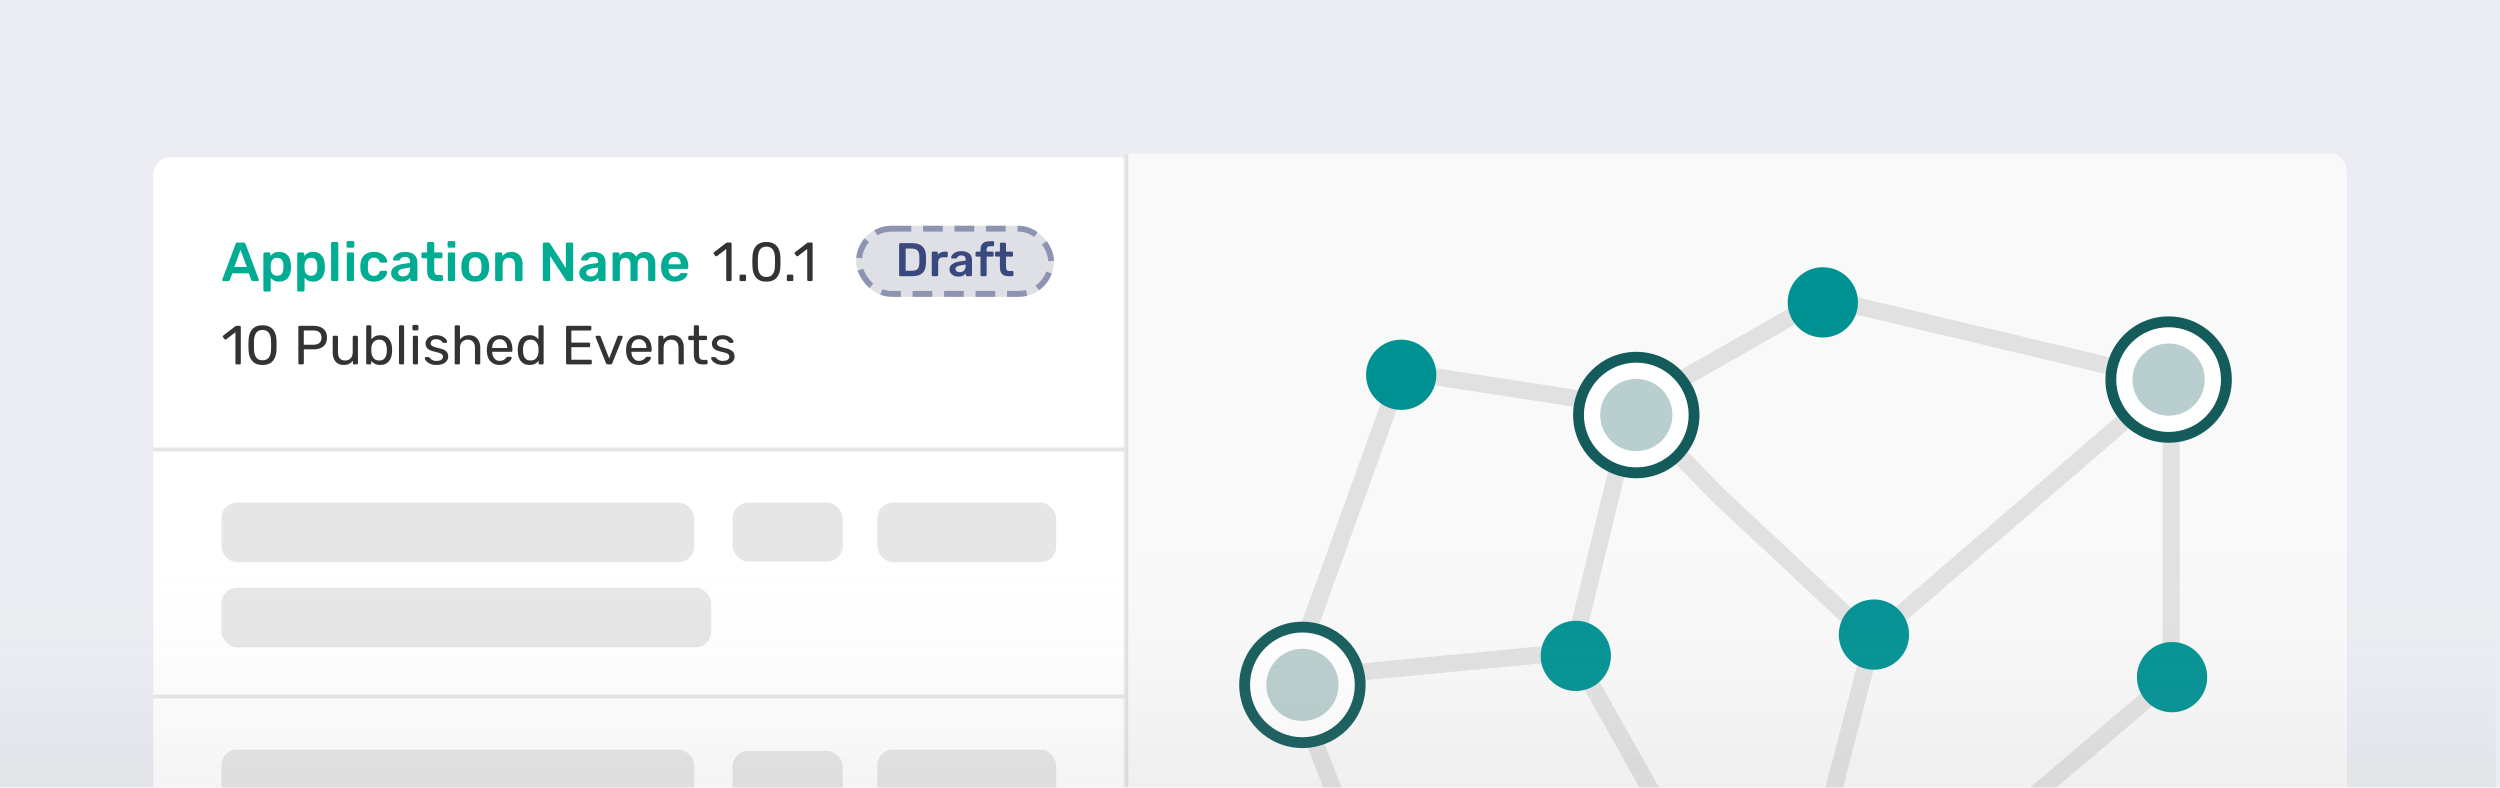 <?xml version="1.0" encoding="utf-8"?>
<!--
  Copyright 2023-2025 Solace Systems. All rights reserved.

  Licensed under the Apache License, Version 2.0 (the "License");
  you may not use this file except in compliance with the License.
  You may obtain a copy of the License at

      http://www.apache.org/licenses/LICENSE-2.0

  Unless required by applicable law or agreed to in writing, software
  distributed under the License is distributed on an "AS IS" BASIS,
  WITHOUT WARRANTIES OR CONDITIONS OF ANY KIND, either express or implied.
  See the License for the specific language governing permissions and
  limitations under the License.
-->
<svg width="587" height="185" viewBox="0 0 587 185" fill="none" xmlns="http://www.w3.org/2000/svg">
<g clip-path="url(#clip0_1959_154724)">
<rect width="587" height="184.882" fill="#EBEDF2"/>
<g filter="url(#filter0_d_1959_154724)">
<rect x="36" y="36" width="515" height="170" rx="4" fill="white"/>
</g>
<mask id="path-2-inside-1_1959_154724" fill="white">
<path d="M264 36H547C549.209 36 551 37.791 551 40V190H264V36Z"/>
</mask>
<path d="M264 36H547C549.209 36 551 37.791 551 40V190H264V36Z" fill="#F9F9F9"/>
<path d="M264 36H551H264ZM551 190H264H551ZM263.076 190V36H264.924V190H263.076ZM551 36V190V36Z" fill="black" fill-opacity="0.1" mask="url(#path-2-inside-1_1959_154724)"/>
<path d="M440 149L420 226" stroke="black" stroke-opacity="0.1" stroke-width="4"/>
<path d="M303 159.367L369.326 153.039M303 159.367L329.046 87.235L383.296 95.61M303 159.367L313.943 187.783L324.885 216.199L417 237.867M369.326 153.039L383.296 95.61M369.326 153.039L417 237.867M383.296 95.61L403.5 116.367L439.5 150L509.795 89.402M383.296 95.61L428.308 70L509.795 89.402M509.795 89.402V159.367L472 191.5L417 237.867" stroke="black" stroke-opacity="0.1" stroke-width="4"/>
<path d="M320.648 160.808C320.648 169.004 314.004 175.648 305.808 175.648C297.612 175.648 290.968 169.004 290.968 160.808C290.968 152.612 297.612 145.968 305.808 145.968C314.004 145.968 320.648 152.612 320.648 160.808Z" fill="white"/>
<path fill-rule="evenodd" clip-rule="evenodd" d="M305.808 173.105C312.599 173.105 318.105 167.599 318.105 160.808C318.105 154.017 312.599 148.511 305.808 148.511C299.017 148.511 293.511 154.017 293.511 160.808C293.511 167.599 299.017 173.105 305.808 173.105ZM305.808 175.648C314.004 175.648 320.648 169.004 320.648 160.808C320.648 152.612 314.004 145.968 305.808 145.968C297.612 145.968 290.968 152.612 290.968 160.808C290.968 169.004 297.612 175.648 305.808 175.648Z" fill="#145B5B"/>
<path d="M314.289 160.808C314.289 165.491 310.492 169.288 305.809 169.288C301.125 169.288 297.329 165.491 297.329 160.808C297.329 156.125 301.125 152.328 305.809 152.328C310.492 152.328 314.289 156.125 314.289 160.808Z" fill="#145B5B" fill-opacity="0.3"/>
<path d="M524.031 89.128C524.031 97.324 517.387 103.968 509.191 103.968C500.995 103.968 494.351 97.324 494.351 89.128C494.351 80.933 500.995 74.288 509.191 74.288C517.387 74.288 524.031 80.933 524.031 89.128Z" fill="white"/>
<path fill-rule="evenodd" clip-rule="evenodd" d="M509.191 101.425C515.982 101.425 521.488 95.92 521.488 89.128C521.488 82.337 515.982 76.832 509.191 76.832C502.4 76.832 496.894 82.337 496.894 89.128C496.894 95.92 502.4 101.425 509.191 101.425ZM509.191 103.968C517.387 103.968 524.031 97.324 524.031 89.128C524.031 80.933 517.387 74.288 509.191 74.288C500.995 74.288 494.351 80.933 494.351 89.128C494.351 97.324 500.995 103.968 509.191 103.968Z" fill="#145B5B"/>
<path d="M517.672 89.128C517.672 93.812 513.875 97.608 509.191 97.608C504.508 97.608 500.711 93.812 500.711 89.128C500.711 84.445 504.508 80.648 509.191 80.648C513.875 80.648 517.672 84.445 517.672 89.128Z" fill="#145B5B" fill-opacity="0.3"/>
<path d="M399.039 97.449C399.039 105.645 392.395 112.289 384.199 112.289C376.003 112.289 369.359 105.645 369.359 97.449C369.359 89.253 376.003 82.609 384.199 82.609C392.395 82.609 399.039 89.253 399.039 97.449Z" fill="white"/>
<path fill-rule="evenodd" clip-rule="evenodd" d="M384.199 109.745C390.99 109.745 396.495 104.24 396.495 97.449C396.495 90.657 390.99 85.152 384.199 85.152C377.407 85.152 371.902 90.657 371.902 97.449C371.902 104.24 377.407 109.745 384.199 109.745ZM384.199 112.289C392.395 112.289 399.039 105.645 399.039 97.449C399.039 89.253 392.395 82.609 384.199 82.609C376.003 82.609 369.359 89.253 369.359 97.449C369.359 105.645 376.003 112.289 384.199 112.289Z" fill="#145B5B"/>
<path d="M392.679 97.449C392.679 102.132 388.883 105.929 384.199 105.929C379.516 105.929 375.719 102.132 375.719 97.449C375.719 92.765 379.516 88.969 384.199 88.969C388.883 88.969 392.679 92.765 392.679 97.449Z" fill="#145B5B" fill-opacity="0.3"/>
<circle cx="428" cy="71" r="8.25" fill="#009193"/>
<circle cx="329" cy="88" r="8.25" fill="#009193"/>
<circle cx="370" cy="154" r="8.25" fill="#009193"/>
<circle cx="440" cy="149" r="8.25" fill="#009193"/>
<circle cx="510" cy="159" r="8.25" fill="#009193"/>
<path d="M52.453 66C52.384 66 52.319 65.974 52.259 65.922C52.207 65.871 52.181 65.806 52.181 65.728C52.181 65.694 52.19 65.655 52.207 65.612L55.326 57.264C55.352 57.178 55.399 57.105 55.468 57.044C55.546 56.975 55.65 56.941 55.779 56.941H57.19C57.319 56.941 57.418 56.975 57.487 57.044C57.556 57.105 57.608 57.178 57.643 57.264L60.762 65.612C60.77 65.655 60.775 65.694 60.775 65.728C60.775 65.806 60.749 65.871 60.697 65.922C60.645 65.974 60.585 66 60.516 66H59.39C59.269 66 59.178 65.974 59.118 65.922C59.066 65.862 59.032 65.806 59.014 65.754L58.406 64.175H54.562L53.954 65.754C53.937 65.806 53.898 65.862 53.838 65.922C53.786 65.974 53.7 66 53.579 66H52.453ZM55.015 62.687H57.953L56.478 58.688L55.015 62.687ZM62.151 68.459C62.065 68.459 61.991 68.429 61.931 68.368C61.871 68.308 61.84 68.235 61.84 68.148V59.581C61.84 59.495 61.871 59.421 61.931 59.361C61.991 59.3 62.065 59.27 62.151 59.27H63.173C63.268 59.27 63.342 59.3 63.393 59.361C63.454 59.421 63.484 59.495 63.484 59.581V60.099C63.691 59.822 63.963 59.594 64.299 59.413C64.636 59.231 65.054 59.141 65.555 59.141C66.012 59.141 66.409 59.214 66.745 59.361C67.082 59.508 67.362 59.719 67.587 59.995C67.811 60.263 67.983 60.582 68.104 60.953C68.225 61.324 68.294 61.733 68.311 62.182C68.32 62.329 68.324 62.48 68.324 62.635C68.324 62.791 68.32 62.946 68.311 63.101C68.303 63.532 68.238 63.934 68.117 64.305C67.996 64.667 67.819 64.986 67.587 65.262C67.362 65.53 67.082 65.741 66.745 65.897C66.409 66.052 66.012 66.129 65.555 66.129C65.089 66.129 64.692 66.047 64.364 65.883C64.036 65.711 63.769 65.487 63.562 65.211V68.148C63.562 68.235 63.531 68.308 63.471 68.368C63.419 68.429 63.346 68.459 63.251 68.459H62.151ZM65.076 64.745C65.447 64.745 65.736 64.667 65.943 64.512C66.15 64.348 66.297 64.136 66.383 63.878C66.478 63.619 66.534 63.334 66.551 63.023C66.568 62.765 66.568 62.506 66.551 62.247C66.534 61.936 66.478 61.652 66.383 61.393C66.297 61.134 66.15 60.927 65.943 60.772C65.736 60.608 65.447 60.526 65.076 60.526C64.722 60.526 64.433 60.608 64.209 60.772C63.993 60.935 63.833 61.147 63.73 61.406C63.635 61.656 63.579 61.915 63.562 62.182C63.553 62.337 63.549 62.501 63.549 62.674C63.549 62.846 63.553 63.015 63.562 63.179C63.57 63.438 63.631 63.688 63.743 63.929C63.855 64.162 64.019 64.356 64.235 64.512C64.45 64.667 64.731 64.745 65.076 64.745ZM70.1 68.459C70.014 68.459 69.941 68.429 69.88 68.368C69.82 68.308 69.79 68.235 69.79 68.148V59.581C69.79 59.495 69.82 59.421 69.88 59.361C69.941 59.3 70.014 59.27 70.1 59.27H71.123C71.218 59.27 71.291 59.3 71.343 59.361C71.403 59.421 71.433 59.495 71.433 59.581V60.099C71.641 59.822 71.912 59.594 72.249 59.413C72.585 59.231 73.004 59.141 73.504 59.141C73.962 59.141 74.358 59.214 74.695 59.361C75.031 59.508 75.312 59.719 75.536 59.995C75.76 60.263 75.933 60.582 76.054 60.953C76.174 61.324 76.243 61.733 76.261 62.182C76.269 62.329 76.274 62.48 76.274 62.635C76.274 62.791 76.269 62.946 76.261 63.101C76.252 63.532 76.188 63.934 76.067 64.305C75.946 64.667 75.769 64.986 75.536 65.262C75.312 65.53 75.031 65.741 74.695 65.897C74.358 66.052 73.962 66.129 73.504 66.129C73.038 66.129 72.641 66.047 72.314 65.883C71.986 65.711 71.718 65.487 71.511 65.211V68.148C71.511 68.235 71.481 68.308 71.421 68.368C71.369 68.429 71.296 68.459 71.201 68.459H70.1ZM73.025 64.745C73.396 64.745 73.685 64.667 73.892 64.512C74.1 64.348 74.246 64.136 74.332 63.878C74.427 63.619 74.484 63.334 74.501 63.023C74.518 62.765 74.518 62.506 74.501 62.247C74.484 61.936 74.427 61.652 74.332 61.393C74.246 61.134 74.1 60.927 73.892 60.772C73.685 60.608 73.396 60.526 73.025 60.526C72.672 60.526 72.383 60.608 72.158 60.772C71.943 60.935 71.783 61.147 71.679 61.406C71.585 61.656 71.528 61.915 71.511 62.182C71.502 62.337 71.498 62.501 71.498 62.674C71.498 62.846 71.502 63.015 71.511 63.179C71.52 63.438 71.58 63.688 71.692 63.929C71.805 64.162 71.969 64.356 72.184 64.512C72.4 64.667 72.68 64.745 73.025 64.745ZM78.05 66C77.964 66 77.891 65.97 77.83 65.909C77.77 65.849 77.74 65.776 77.74 65.689V57.122C77.74 57.036 77.77 56.962 77.83 56.902C77.891 56.842 77.964 56.811 78.05 56.811H79.124C79.21 56.811 79.284 56.842 79.344 56.902C79.405 56.962 79.435 57.036 79.435 57.122V65.689C79.435 65.776 79.405 65.849 79.344 65.909C79.284 65.97 79.21 66 79.124 66H78.05ZM81.74 66C81.654 66 81.581 65.97 81.52 65.909C81.46 65.849 81.43 65.776 81.43 65.689V59.581C81.43 59.495 81.46 59.421 81.52 59.361C81.581 59.3 81.654 59.27 81.74 59.27H82.814C82.909 59.27 82.983 59.3 83.034 59.361C83.095 59.421 83.125 59.495 83.125 59.581V65.689C83.125 65.776 83.095 65.849 83.034 65.909C82.983 65.97 82.909 66 82.814 66H81.74ZM81.688 58.157C81.594 58.157 81.516 58.131 81.456 58.08C81.404 58.019 81.378 57.942 81.378 57.847V56.915C81.378 56.829 81.404 56.755 81.456 56.695C81.516 56.635 81.594 56.604 81.688 56.604H82.866C82.961 56.604 83.039 56.635 83.099 56.695C83.159 56.755 83.19 56.829 83.19 56.915V57.847C83.19 57.942 83.159 58.019 83.099 58.08C83.039 58.131 82.961 58.157 82.866 58.157H81.688ZM87.792 66.129C87.171 66.129 86.623 66.013 86.148 65.78C85.682 65.547 85.316 65.211 85.048 64.77C84.789 64.322 84.647 63.783 84.621 63.153C84.612 63.023 84.608 62.855 84.608 62.648C84.608 62.432 84.612 62.255 84.621 62.117C84.647 61.488 84.789 60.953 85.048 60.513C85.316 60.064 85.682 59.723 86.148 59.49C86.623 59.257 87.171 59.141 87.792 59.141C88.344 59.141 88.814 59.218 89.202 59.374C89.591 59.529 89.91 59.723 90.16 59.956C90.41 60.189 90.596 60.435 90.717 60.694C90.846 60.944 90.915 61.173 90.924 61.38C90.932 61.475 90.902 61.552 90.833 61.613C90.773 61.664 90.699 61.69 90.613 61.69H89.474C89.388 61.69 89.319 61.669 89.267 61.626C89.224 61.583 89.181 61.518 89.138 61.432C89.008 61.087 88.836 60.845 88.62 60.707C88.413 60.56 88.145 60.487 87.818 60.487C87.386 60.487 87.041 60.625 86.782 60.901C86.532 61.168 86.398 61.596 86.381 62.182C86.364 62.51 86.364 62.812 86.381 63.088C86.398 63.683 86.532 64.115 86.782 64.382C87.041 64.65 87.386 64.784 87.818 64.784C88.154 64.784 88.426 64.715 88.633 64.576C88.84 64.43 89.008 64.184 89.138 63.839C89.181 63.752 89.224 63.688 89.267 63.645C89.319 63.602 89.388 63.58 89.474 63.58H90.613C90.699 63.58 90.773 63.61 90.833 63.67C90.902 63.722 90.932 63.796 90.924 63.891C90.915 64.046 90.872 64.223 90.794 64.421C90.725 64.611 90.609 64.809 90.445 65.016C90.29 65.215 90.091 65.4 89.85 65.573C89.608 65.737 89.315 65.871 88.969 65.974C88.633 66.078 88.24 66.129 87.792 66.129ZM94.228 66.129C93.779 66.129 93.373 66.043 93.011 65.871C92.649 65.689 92.36 65.452 92.144 65.159C91.937 64.857 91.833 64.52 91.833 64.149C91.833 63.545 92.075 63.066 92.558 62.713C93.05 62.35 93.697 62.109 94.499 61.988L96.272 61.729V61.458C96.272 61.095 96.182 60.815 96.001 60.616C95.819 60.418 95.509 60.319 95.069 60.319C94.758 60.319 94.504 60.383 94.305 60.513C94.115 60.633 93.973 60.797 93.878 61.005C93.809 61.117 93.71 61.173 93.581 61.173H92.558C92.463 61.173 92.39 61.147 92.338 61.095C92.295 61.043 92.273 60.974 92.273 60.888C92.282 60.75 92.338 60.582 92.442 60.383C92.545 60.185 92.709 59.995 92.933 59.814C93.158 59.624 93.447 59.464 93.8 59.335C94.154 59.206 94.581 59.141 95.082 59.141C95.625 59.141 96.082 59.21 96.454 59.348C96.833 59.477 97.135 59.654 97.359 59.879C97.584 60.103 97.748 60.366 97.851 60.668C97.955 60.97 98.007 61.289 98.007 61.626V65.689C98.007 65.776 97.976 65.849 97.916 65.909C97.856 65.97 97.782 66 97.696 66H96.648C96.553 66 96.475 65.97 96.415 65.909C96.363 65.849 96.337 65.776 96.337 65.689V65.185C96.225 65.349 96.074 65.504 95.884 65.651C95.694 65.789 95.461 65.905 95.185 66C94.918 66.086 94.599 66.129 94.228 66.129ZM94.668 64.9C94.969 64.9 95.241 64.835 95.483 64.706C95.733 64.576 95.927 64.378 96.065 64.111C96.212 63.834 96.285 63.489 96.285 63.075V62.803L94.991 63.011C94.482 63.088 94.103 63.213 93.852 63.386C93.602 63.558 93.477 63.77 93.477 64.02C93.477 64.21 93.533 64.374 93.645 64.512C93.766 64.641 93.917 64.74 94.098 64.809C94.279 64.87 94.469 64.9 94.668 64.9ZM102.645 66C102.127 66 101.692 65.909 101.338 65.728C100.984 65.547 100.721 65.28 100.548 64.926C100.376 64.564 100.29 64.115 100.29 63.58V60.642H99.267C99.181 60.642 99.108 60.612 99.047 60.551C98.987 60.491 98.957 60.418 98.957 60.331V59.581C98.957 59.495 98.987 59.421 99.047 59.361C99.108 59.3 99.181 59.27 99.267 59.27H100.29V57.122C100.29 57.036 100.315 56.962 100.367 56.902C100.428 56.842 100.505 56.811 100.6 56.811H101.648C101.735 56.811 101.808 56.842 101.868 56.902C101.929 56.962 101.959 57.036 101.959 57.122V59.27H103.577C103.663 59.27 103.736 59.3 103.797 59.361C103.857 59.421 103.887 59.495 103.887 59.581V60.331C103.887 60.418 103.857 60.491 103.797 60.551C103.736 60.612 103.663 60.642 103.577 60.642H101.959V63.45C101.959 63.804 102.019 64.08 102.14 64.279C102.27 64.477 102.49 64.576 102.8 64.576H103.693C103.779 64.576 103.853 64.607 103.913 64.667C103.974 64.727 104.004 64.801 104.004 64.887V65.689C104.004 65.776 103.974 65.849 103.913 65.909C103.853 65.97 103.779 66 103.693 66H102.645ZM105.462 66C105.376 66 105.303 65.97 105.242 65.909C105.182 65.849 105.152 65.776 105.152 65.689V59.581C105.152 59.495 105.182 59.421 105.242 59.361C105.303 59.3 105.376 59.27 105.462 59.27H106.537C106.632 59.27 106.705 59.3 106.757 59.361C106.817 59.421 106.847 59.495 106.847 59.581V65.689C106.847 65.776 106.817 65.849 106.757 65.909C106.705 65.97 106.632 66 106.537 66H105.462ZM105.411 58.157C105.316 58.157 105.238 58.131 105.178 58.08C105.126 58.019 105.1 57.942 105.1 57.847V56.915C105.1 56.829 105.126 56.755 105.178 56.695C105.238 56.635 105.316 56.604 105.411 56.604H106.588C106.683 56.604 106.761 56.635 106.821 56.695C106.882 56.755 106.912 56.829 106.912 56.915V57.847C106.912 57.942 106.882 58.019 106.821 58.08C106.761 58.131 106.683 58.157 106.588 58.157H105.411ZM111.579 66.129C110.889 66.129 110.306 66.009 109.832 65.767C109.366 65.525 109.008 65.185 108.757 64.745C108.516 64.305 108.378 63.791 108.343 63.205C108.335 63.049 108.33 62.859 108.33 62.635C108.33 62.411 108.335 62.221 108.343 62.066C108.378 61.47 108.52 60.957 108.77 60.526C109.029 60.086 109.392 59.745 109.858 59.503C110.332 59.262 110.906 59.141 111.579 59.141C112.252 59.141 112.821 59.262 113.287 59.503C113.762 59.745 114.124 60.086 114.374 60.526C114.633 60.957 114.78 61.47 114.814 62.066C114.823 62.221 114.827 62.411 114.827 62.635C114.827 62.859 114.823 63.049 114.814 63.205C114.78 63.791 114.637 64.305 114.387 64.745C114.146 65.185 113.787 65.525 113.313 65.767C112.847 66.009 112.269 66.129 111.579 66.129ZM111.579 64.848C112.036 64.848 112.39 64.706 112.64 64.421C112.89 64.128 113.028 63.701 113.054 63.14C113.063 63.011 113.067 62.842 113.067 62.635C113.067 62.428 113.063 62.26 113.054 62.13C113.028 61.578 112.89 61.156 112.64 60.862C112.39 60.569 112.036 60.422 111.579 60.422C111.122 60.422 110.768 60.569 110.518 60.862C110.267 61.156 110.129 61.578 110.103 62.13C110.095 62.26 110.09 62.428 110.09 62.635C110.09 62.842 110.095 63.011 110.103 63.14C110.129 63.701 110.267 64.128 110.518 64.421C110.768 64.706 111.122 64.848 111.579 64.848ZM116.572 66C116.485 66 116.412 65.97 116.352 65.909C116.291 65.849 116.261 65.776 116.261 65.689V59.581C116.261 59.495 116.291 59.421 116.352 59.361C116.412 59.3 116.485 59.27 116.572 59.27H117.633C117.719 59.27 117.792 59.3 117.853 59.361C117.913 59.421 117.943 59.495 117.943 59.581V60.111C118.168 59.835 118.453 59.607 118.798 59.426C119.151 59.236 119.587 59.141 120.105 59.141C120.631 59.141 121.088 59.262 121.477 59.503C121.865 59.736 122.162 60.068 122.37 60.5C122.585 60.931 122.693 61.449 122.693 62.053V65.689C122.693 65.776 122.663 65.849 122.603 65.909C122.542 65.97 122.469 66 122.382 66H121.244C121.157 66 121.084 65.97 121.024 65.909C120.963 65.849 120.933 65.776 120.933 65.689V62.13C120.933 61.63 120.808 61.237 120.558 60.953C120.316 60.668 119.962 60.526 119.496 60.526C119.048 60.526 118.69 60.668 118.422 60.953C118.155 61.237 118.021 61.63 118.021 62.13V65.689C118.021 65.776 117.991 65.849 117.931 65.909C117.87 65.97 117.797 66 117.711 66H116.572ZM127.76 66C127.674 66 127.601 65.97 127.54 65.909C127.48 65.849 127.45 65.776 127.45 65.689V57.264C127.45 57.169 127.48 57.092 127.54 57.031C127.601 56.971 127.674 56.941 127.76 56.941H128.757C128.878 56.941 128.964 56.971 129.016 57.031C129.076 57.083 129.115 57.122 129.132 57.148L132.859 62.946V57.264C132.859 57.169 132.885 57.092 132.937 57.031C132.997 56.971 133.075 56.941 133.17 56.941H134.257C134.352 56.941 134.43 56.971 134.49 57.031C134.55 57.092 134.581 57.169 134.581 57.264V65.677C134.581 65.771 134.55 65.849 134.49 65.909C134.43 65.97 134.356 66 134.27 66H133.261C133.14 66 133.053 65.97 133.002 65.909C132.95 65.849 132.911 65.81 132.885 65.793L129.171 60.124V65.689C129.171 65.776 129.141 65.849 129.08 65.909C129.02 65.97 128.942 66 128.847 66H127.76ZM138.399 66.129C137.95 66.129 137.545 66.043 137.182 65.871C136.82 65.689 136.531 65.452 136.315 65.159C136.108 64.857 136.005 64.52 136.005 64.149C136.005 63.545 136.246 63.066 136.729 62.713C137.221 62.35 137.868 62.109 138.671 61.988L140.444 61.729V61.458C140.444 61.095 140.353 60.815 140.172 60.616C139.991 60.418 139.68 60.319 139.24 60.319C138.929 60.319 138.675 60.383 138.476 60.513C138.287 60.633 138.144 60.797 138.049 61.005C137.98 61.117 137.881 61.173 137.752 61.173H136.729C136.634 61.173 136.561 61.147 136.509 61.095C136.466 61.043 136.445 60.974 136.445 60.888C136.453 60.75 136.509 60.582 136.613 60.383C136.716 60.185 136.88 59.995 137.105 59.814C137.329 59.624 137.618 59.464 137.972 59.335C138.325 59.206 138.753 59.141 139.253 59.141C139.797 59.141 140.254 59.21 140.625 59.348C141.004 59.477 141.306 59.654 141.531 59.879C141.755 60.103 141.919 60.366 142.022 60.668C142.126 60.97 142.178 61.289 142.178 61.626V65.689C142.178 65.776 142.148 65.849 142.087 65.909C142.027 65.97 141.953 66 141.867 66H140.819C140.724 66 140.646 65.97 140.586 65.909C140.534 65.849 140.508 65.776 140.508 65.689V65.185C140.396 65.349 140.245 65.504 140.055 65.651C139.866 65.789 139.633 65.905 139.356 66C139.089 66.086 138.77 66.129 138.399 66.129ZM138.839 64.9C139.141 64.9 139.413 64.835 139.654 64.706C139.904 64.576 140.098 64.378 140.237 64.111C140.383 63.834 140.457 63.489 140.457 63.075V62.803L139.162 63.011C138.653 63.088 138.274 63.213 138.023 63.386C137.773 63.558 137.648 63.77 137.648 64.02C137.648 64.21 137.704 64.374 137.816 64.512C137.937 64.641 138.088 64.74 138.269 64.809C138.451 64.87 138.64 64.9 138.839 64.9ZM144.149 66C144.062 66 143.989 65.97 143.929 65.909C143.868 65.849 143.838 65.776 143.838 65.689V59.581C143.838 59.495 143.868 59.421 143.929 59.361C143.989 59.3 144.062 59.27 144.149 59.27H145.158C145.244 59.27 145.318 59.3 145.378 59.361C145.439 59.421 145.469 59.495 145.469 59.581V60.021C145.65 59.779 145.891 59.577 146.193 59.413C146.504 59.24 146.871 59.15 147.294 59.141C148.277 59.124 148.963 59.508 149.351 60.293C149.55 59.948 149.834 59.672 150.205 59.464C150.585 59.249 151.003 59.141 151.461 59.141C151.909 59.141 152.315 59.244 152.677 59.452C153.048 59.659 153.337 59.974 153.544 60.396C153.76 60.81 153.868 61.337 153.868 61.975V65.689C153.868 65.776 153.838 65.849 153.777 65.909C153.717 65.97 153.644 66 153.557 66H152.496C152.41 66 152.336 65.97 152.276 65.909C152.216 65.849 152.185 65.776 152.185 65.689V62.079C152.185 61.69 152.129 61.384 152.017 61.16C151.905 60.927 151.754 60.763 151.564 60.668C151.374 60.573 151.163 60.526 150.93 60.526C150.74 60.526 150.551 60.573 150.361 60.668C150.171 60.763 150.016 60.927 149.895 61.16C149.774 61.384 149.714 61.69 149.714 62.079V65.689C149.714 65.776 149.683 65.849 149.623 65.909C149.563 65.97 149.489 66 149.403 66H148.342C148.247 66 148.169 65.97 148.109 65.909C148.057 65.849 148.031 65.776 148.031 65.689V62.079C148.031 61.69 147.971 61.384 147.85 61.16C147.729 60.927 147.574 60.763 147.384 60.668C147.194 60.573 146.992 60.526 146.776 60.526C146.577 60.526 146.383 60.577 146.193 60.681C146.004 60.776 145.848 60.935 145.728 61.16C145.607 61.384 145.546 61.69 145.546 62.079V65.689C145.546 65.776 145.516 65.849 145.456 65.909C145.395 65.97 145.322 66 145.236 66H144.149ZM158.415 66.129C157.457 66.129 156.698 65.853 156.137 65.301C155.576 64.749 155.274 63.964 155.231 62.946C155.223 62.859 155.218 62.752 155.218 62.622C155.218 62.484 155.223 62.376 155.231 62.299C155.266 61.652 155.412 61.091 155.671 60.616C155.939 60.142 156.305 59.779 156.771 59.529C157.237 59.27 157.785 59.141 158.415 59.141C159.114 59.141 159.7 59.288 160.175 59.581C160.65 59.866 161.008 60.267 161.249 60.785C161.491 61.294 161.612 61.885 161.612 62.557V62.829C161.612 62.916 161.581 62.989 161.521 63.049C161.461 63.11 161.383 63.14 161.288 63.14H156.991C156.991 63.14 156.991 63.153 156.991 63.179C156.991 63.205 156.991 63.226 156.991 63.243C157 63.545 157.056 63.826 157.16 64.085C157.272 64.335 157.431 64.538 157.638 64.693C157.854 64.848 158.109 64.926 158.402 64.926C158.644 64.926 158.846 64.891 159.01 64.822C159.174 64.745 159.308 64.658 159.411 64.564C159.515 64.469 159.588 64.391 159.631 64.331C159.709 64.227 159.769 64.167 159.813 64.149C159.864 64.123 159.938 64.111 160.033 64.111H161.146C161.232 64.111 161.301 64.136 161.353 64.188C161.413 64.24 161.439 64.305 161.43 64.382C161.422 64.52 161.348 64.689 161.21 64.887C161.081 65.085 160.891 65.28 160.641 65.469C160.391 65.659 160.076 65.819 159.696 65.948C159.325 66.069 158.898 66.129 158.415 66.129ZM156.991 62.053H159.851V62.014C159.851 61.678 159.795 61.384 159.683 61.134C159.571 60.884 159.407 60.685 159.191 60.539C158.976 60.392 158.717 60.319 158.415 60.319C158.113 60.319 157.854 60.392 157.638 60.539C157.423 60.685 157.259 60.884 157.147 61.134C157.043 61.384 156.991 61.678 156.991 62.014V62.053Z" fill="#00AD93"/>
<path d="M55.572 85.562C55.486 85.562 55.412 85.537 55.352 85.485C55.3 85.424 55.274 85.351 55.274 85.265V78.017L53.126 79.674C53.057 79.726 52.984 79.747 52.906 79.739C52.828 79.73 52.764 79.691 52.712 79.622L52.375 79.195C52.324 79.118 52.302 79.04 52.311 78.962C52.328 78.885 52.371 78.82 52.44 78.768L55.261 76.594C55.322 76.551 55.378 76.525 55.43 76.516C55.481 76.508 55.537 76.503 55.598 76.503H56.258C56.344 76.503 56.413 76.534 56.465 76.594C56.517 76.646 56.542 76.715 56.542 76.801V85.265C56.542 85.351 56.517 85.424 56.465 85.485C56.413 85.537 56.344 85.562 56.258 85.562H55.572ZM61.638 85.692C61.043 85.692 60.538 85.601 60.124 85.42C59.718 85.23 59.386 84.972 59.127 84.644C58.869 84.316 58.679 83.941 58.558 83.518C58.446 83.095 58.381 82.646 58.364 82.172C58.355 81.939 58.347 81.693 58.338 81.434C58.338 81.175 58.338 80.916 58.338 80.658C58.347 80.39 58.355 80.136 58.364 79.894C58.373 79.419 58.437 78.971 58.558 78.548C58.687 78.117 58.877 77.741 59.127 77.422C59.386 77.094 59.723 76.84 60.137 76.659C60.551 76.469 61.051 76.374 61.638 76.374C62.233 76.374 62.734 76.469 63.139 76.659C63.553 76.84 63.89 77.094 64.149 77.422C64.408 77.741 64.597 78.117 64.718 78.548C64.848 78.971 64.917 79.419 64.925 79.894C64.934 80.136 64.938 80.39 64.938 80.658C64.947 80.916 64.947 81.175 64.938 81.434C64.938 81.693 64.934 81.939 64.925 82.172C64.917 82.646 64.848 83.095 64.718 83.518C64.597 83.941 64.408 84.316 64.149 84.644C63.899 84.972 63.566 85.23 63.152 85.42C62.747 85.601 62.242 85.692 61.638 85.692ZM61.638 84.592C62.311 84.592 62.807 84.372 63.127 83.932C63.454 83.483 63.623 82.875 63.631 82.107C63.648 81.857 63.657 81.615 63.657 81.382C63.657 81.141 63.657 80.903 63.657 80.671C63.657 80.429 63.648 80.192 63.631 79.959C63.623 79.208 63.454 78.609 63.127 78.16C62.807 77.703 62.311 77.474 61.638 77.474C60.974 77.474 60.478 77.703 60.15 78.16C59.831 78.609 59.662 79.208 59.645 79.959C59.645 80.192 59.641 80.429 59.632 80.671C59.632 80.903 59.632 81.141 59.632 81.382C59.641 81.615 59.645 81.857 59.645 82.107C59.662 82.875 59.835 83.483 60.163 83.932C60.491 84.372 60.982 84.592 61.638 84.592ZM70.346 85.562C70.251 85.562 70.178 85.537 70.126 85.485C70.075 85.424 70.049 85.351 70.049 85.265V76.814C70.049 76.719 70.075 76.646 70.126 76.594C70.178 76.534 70.251 76.503 70.346 76.503H73.634C74.272 76.503 74.824 76.607 75.29 76.814C75.765 77.021 76.131 77.332 76.39 77.746C76.649 78.151 76.778 78.66 76.778 79.273C76.778 79.885 76.649 80.394 76.39 80.8C76.131 81.206 75.765 81.512 75.29 81.719C74.824 81.926 74.272 82.029 73.634 82.029H71.343V85.265C71.343 85.351 71.313 85.424 71.252 85.485C71.201 85.537 71.127 85.562 71.032 85.562H70.346ZM71.33 80.942H73.569C74.207 80.942 74.686 80.8 75.005 80.515C75.325 80.231 75.484 79.816 75.484 79.273C75.484 78.738 75.329 78.324 75.018 78.03C74.708 77.737 74.225 77.59 73.569 77.59H71.33V80.942ZM80.695 85.692C80.142 85.692 79.672 85.571 79.284 85.329C78.904 85.079 78.615 84.734 78.417 84.294C78.219 83.854 78.119 83.35 78.119 82.78V79.13C78.119 79.044 78.145 78.975 78.197 78.923C78.257 78.863 78.331 78.833 78.417 78.833H79.064C79.15 78.833 79.219 78.863 79.271 78.923C79.332 78.975 79.362 79.044 79.362 79.13V82.715C79.362 84.001 79.922 84.644 81.044 84.644C81.579 84.644 82.006 84.475 82.325 84.139C82.653 83.794 82.817 83.319 82.817 82.715V79.13C82.817 79.044 82.843 78.975 82.895 78.923C82.955 78.863 83.028 78.833 83.115 78.833H83.749C83.844 78.833 83.917 78.863 83.969 78.923C84.021 78.975 84.047 79.044 84.047 79.13V85.265C84.047 85.351 84.021 85.424 83.969 85.485C83.917 85.537 83.844 85.562 83.749 85.562H83.154C83.067 85.562 82.994 85.537 82.934 85.485C82.882 85.424 82.856 85.351 82.856 85.265V84.695C82.623 84.997 82.338 85.239 82.002 85.42C81.674 85.601 81.238 85.692 80.695 85.692ZM89.295 85.692C88.778 85.692 88.346 85.601 88.001 85.42C87.656 85.23 87.38 84.997 87.173 84.721V85.265C87.173 85.351 87.143 85.424 87.082 85.485C87.03 85.537 86.961 85.562 86.875 85.562H86.28C86.194 85.562 86.12 85.537 86.06 85.485C86.008 85.424 85.982 85.351 85.982 85.265V76.671C85.982 76.585 86.008 76.516 86.06 76.465C86.12 76.404 86.194 76.374 86.28 76.374H86.901C86.996 76.374 87.069 76.404 87.121 76.465C87.173 76.516 87.199 76.585 87.199 76.671V79.648C87.414 79.381 87.691 79.156 88.027 78.975C88.372 78.794 88.795 78.703 89.295 78.703C89.778 78.703 90.188 78.79 90.525 78.962C90.87 79.126 91.15 79.355 91.366 79.648C91.59 79.942 91.758 80.274 91.871 80.645C91.983 81.016 92.043 81.404 92.052 81.809C92.061 81.947 92.065 82.077 92.065 82.198C92.065 82.318 92.061 82.448 92.052 82.586C92.043 83 91.983 83.393 91.871 83.764C91.758 84.135 91.59 84.467 91.366 84.76C91.15 85.045 90.87 85.273 90.525 85.446C90.188 85.61 89.778 85.692 89.295 85.692ZM89.023 84.644C89.472 84.644 89.822 84.549 90.072 84.359C90.331 84.16 90.516 83.906 90.628 83.595C90.74 83.276 90.805 82.935 90.822 82.573C90.831 82.323 90.831 82.073 90.822 81.822C90.805 81.46 90.74 81.124 90.628 80.813C90.516 80.494 90.331 80.239 90.072 80.049C89.822 79.851 89.472 79.752 89.023 79.752C88.618 79.752 88.281 79.847 88.014 80.036C87.746 80.226 87.544 80.468 87.406 80.761C87.276 81.055 87.207 81.352 87.199 81.654C87.19 81.792 87.186 81.96 87.186 82.159C87.186 82.349 87.19 82.513 87.199 82.651C87.216 82.97 87.285 83.285 87.406 83.595C87.535 83.897 87.729 84.147 87.988 84.346C88.256 84.544 88.601 84.644 89.023 84.644ZM93.977 85.562C93.89 85.562 93.817 85.537 93.757 85.485C93.705 85.424 93.679 85.351 93.679 85.265V76.671C93.679 76.585 93.705 76.516 93.757 76.465C93.817 76.404 93.89 76.374 93.977 76.374H94.585C94.68 76.374 94.753 76.404 94.805 76.465C94.857 76.516 94.882 76.585 94.882 76.671V85.265C94.882 85.351 94.857 85.424 94.805 85.485C94.753 85.537 94.68 85.562 94.585 85.562H93.977ZM97.237 85.562C97.151 85.562 97.077 85.537 97.017 85.485C96.965 85.424 96.939 85.351 96.939 85.265V79.13C96.939 79.044 96.965 78.975 97.017 78.923C97.077 78.863 97.151 78.833 97.237 78.833H97.858C97.945 78.833 98.013 78.863 98.065 78.923C98.117 78.975 98.143 79.044 98.143 79.13V85.265C98.143 85.351 98.117 85.424 98.065 85.485C98.013 85.537 97.945 85.562 97.858 85.562H97.237ZM97.133 77.578C97.047 77.578 96.974 77.552 96.913 77.5C96.862 77.439 96.836 77.366 96.836 77.28V76.581C96.836 76.495 96.862 76.426 96.913 76.374C96.974 76.314 97.047 76.283 97.133 76.283H97.949C98.035 76.283 98.104 76.314 98.156 76.374C98.216 76.426 98.246 76.495 98.246 76.581V77.28C98.246 77.366 98.216 77.439 98.156 77.5C98.104 77.552 98.035 77.578 97.949 77.578H97.133ZM102.479 85.692C101.996 85.692 101.582 85.632 101.237 85.511C100.892 85.39 100.611 85.243 100.395 85.071C100.18 84.898 100.016 84.726 99.904 84.553C99.8 84.38 99.744 84.242 99.735 84.139C99.727 84.044 99.757 83.971 99.826 83.919C99.895 83.867 99.964 83.841 100.033 83.841H100.602C100.654 83.841 100.693 83.85 100.719 83.867C100.753 83.876 100.797 83.91 100.848 83.971C100.961 84.091 101.086 84.212 101.224 84.333C101.362 84.454 101.53 84.553 101.728 84.631C101.935 84.708 102.19 84.747 102.492 84.747C102.932 84.747 103.294 84.665 103.579 84.501C103.864 84.329 104.006 84.079 104.006 83.751C104.006 83.535 103.946 83.362 103.825 83.233C103.713 83.104 103.506 82.987 103.204 82.884C102.91 82.78 102.505 82.672 101.987 82.56C101.47 82.439 101.06 82.293 100.758 82.12C100.456 81.939 100.24 81.727 100.111 81.486C99.981 81.236 99.917 80.955 99.917 80.645C99.917 80.325 100.011 80.019 100.201 79.726C100.391 79.424 100.667 79.178 101.03 78.988C101.401 78.798 101.862 78.703 102.414 78.703C102.863 78.703 103.247 78.76 103.566 78.872C103.885 78.984 104.149 79.126 104.356 79.299C104.563 79.463 104.718 79.627 104.821 79.79C104.925 79.954 104.981 80.093 104.99 80.205C104.998 80.291 104.972 80.364 104.912 80.425C104.852 80.476 104.783 80.502 104.705 80.502H104.161C104.101 80.502 104.049 80.489 104.006 80.463C103.972 80.438 103.937 80.407 103.903 80.373C103.816 80.261 103.713 80.148 103.592 80.036C103.48 79.924 103.329 79.834 103.139 79.765C102.958 79.687 102.716 79.648 102.414 79.648C101.983 79.648 101.659 79.739 101.444 79.92C101.228 80.101 101.12 80.33 101.12 80.606C101.12 80.77 101.168 80.916 101.262 81.046C101.357 81.175 101.539 81.292 101.806 81.395C102.074 81.499 102.47 81.611 102.997 81.732C103.566 81.844 104.015 81.995 104.343 82.185C104.67 82.374 104.903 82.594 105.041 82.845C105.18 83.095 105.249 83.384 105.249 83.712C105.249 84.074 105.141 84.406 104.925 84.708C104.718 85.01 104.407 85.252 103.993 85.433C103.588 85.606 103.083 85.692 102.479 85.692ZM107.057 85.562C106.971 85.562 106.898 85.537 106.837 85.485C106.786 85.424 106.76 85.351 106.76 85.265V76.671C106.76 76.585 106.786 76.516 106.837 76.465C106.898 76.404 106.971 76.374 107.057 76.374H107.704C107.799 76.374 107.873 76.404 107.924 76.465C107.976 76.516 108.002 76.585 108.002 76.671V79.687C108.235 79.394 108.52 79.156 108.856 78.975C109.193 78.794 109.62 78.703 110.137 78.703C110.698 78.703 111.173 78.829 111.561 79.079C111.958 79.32 112.256 79.661 112.454 80.101C112.661 80.532 112.765 81.037 112.765 81.615V85.265C112.765 85.351 112.739 85.424 112.687 85.485C112.635 85.537 112.562 85.562 112.467 85.562H111.82C111.734 85.562 111.66 85.537 111.6 85.485C111.548 85.424 111.522 85.351 111.522 85.265V81.68C111.522 81.076 111.376 80.606 111.082 80.269C110.789 79.924 110.358 79.752 109.788 79.752C109.253 79.752 108.822 79.924 108.494 80.269C108.166 80.606 108.002 81.076 108.002 81.68V85.265C108.002 85.351 107.976 85.424 107.924 85.485C107.873 85.537 107.799 85.562 107.704 85.562H107.057ZM117.312 85.692C116.423 85.692 115.716 85.42 115.19 84.877C114.663 84.324 114.374 83.574 114.323 82.625C114.314 82.513 114.31 82.37 114.31 82.198C114.31 82.016 114.314 81.87 114.323 81.758C114.357 81.145 114.499 80.61 114.75 80.153C115 79.687 115.341 79.329 115.772 79.079C116.212 78.829 116.725 78.703 117.312 78.703C117.968 78.703 118.516 78.841 118.956 79.118C119.404 79.394 119.745 79.786 119.978 80.295C120.211 80.804 120.327 81.4 120.327 82.081V82.301C120.327 82.396 120.297 82.469 120.237 82.521C120.185 82.573 120.116 82.599 120.03 82.599H115.552C115.552 82.608 115.552 82.625 115.552 82.651C115.552 82.677 115.552 82.698 115.552 82.715C115.569 83.069 115.647 83.401 115.785 83.712C115.923 84.014 116.121 84.26 116.38 84.45C116.639 84.639 116.95 84.734 117.312 84.734C117.623 84.734 117.882 84.687 118.089 84.592C118.296 84.497 118.464 84.393 118.593 84.281C118.723 84.16 118.809 84.07 118.852 84.01C118.93 83.897 118.99 83.833 119.033 83.815C119.076 83.79 119.145 83.776 119.24 83.776H119.862C119.948 83.776 120.017 83.802 120.069 83.854C120.129 83.897 120.155 83.962 120.146 84.048C120.138 84.178 120.069 84.337 119.939 84.527C119.81 84.708 119.624 84.889 119.383 85.071C119.141 85.252 118.848 85.403 118.503 85.524C118.158 85.636 117.761 85.692 117.312 85.692ZM115.552 81.706H119.098V81.667C119.098 81.279 119.025 80.934 118.878 80.632C118.74 80.33 118.537 80.093 118.27 79.92C118.002 79.739 117.683 79.648 117.312 79.648C116.941 79.648 116.622 79.739 116.354 79.92C116.096 80.093 115.897 80.33 115.759 80.632C115.621 80.934 115.552 81.279 115.552 81.667V81.706ZM124.334 85.692C123.859 85.692 123.45 85.61 123.104 85.446C122.759 85.273 122.475 85.045 122.25 84.76C122.035 84.467 121.871 84.135 121.758 83.764C121.655 83.393 121.595 83 121.577 82.586C121.569 82.448 121.564 82.318 121.564 82.198C121.564 82.077 121.569 81.947 121.577 81.809C121.595 81.404 121.655 81.016 121.758 80.645C121.871 80.274 122.035 79.942 122.25 79.648C122.475 79.355 122.759 79.126 123.104 78.962C123.45 78.79 123.859 78.703 124.334 78.703C124.843 78.703 125.266 78.794 125.602 78.975C125.939 79.156 126.215 79.381 126.43 79.648V76.671C126.43 76.585 126.456 76.516 126.508 76.465C126.568 76.404 126.642 76.374 126.728 76.374H127.349C127.436 76.374 127.505 76.404 127.556 76.465C127.617 76.516 127.647 76.585 127.647 76.671V85.265C127.647 85.351 127.617 85.424 127.556 85.485C127.505 85.537 127.436 85.562 127.349 85.562H126.767C126.672 85.562 126.599 85.537 126.547 85.485C126.495 85.424 126.469 85.351 126.469 85.265V84.721C126.254 84.997 125.973 85.23 125.628 85.42C125.283 85.601 124.852 85.692 124.334 85.692ZM124.606 84.644C125.037 84.644 125.382 84.544 125.641 84.346C125.9 84.147 126.094 83.897 126.223 83.595C126.353 83.285 126.422 82.97 126.43 82.651C126.439 82.513 126.443 82.349 126.443 82.159C126.443 81.96 126.439 81.792 126.43 81.654C126.422 81.352 126.348 81.055 126.21 80.761C126.081 80.468 125.883 80.226 125.615 80.036C125.356 79.847 125.02 79.752 124.606 79.752C124.166 79.752 123.816 79.851 123.557 80.049C123.299 80.239 123.113 80.494 123.001 80.813C122.889 81.124 122.824 81.46 122.807 81.822C122.798 82.073 122.798 82.323 122.807 82.573C122.824 82.935 122.889 83.276 123.001 83.595C123.113 83.906 123.299 84.16 123.557 84.359C123.816 84.549 124.166 84.644 124.606 84.644ZM133.21 85.562C133.115 85.562 133.042 85.537 132.99 85.485C132.938 85.424 132.912 85.351 132.912 85.265V76.814C132.912 76.719 132.938 76.646 132.99 76.594C133.042 76.534 133.115 76.503 133.21 76.503H138.555C138.65 76.503 138.723 76.534 138.775 76.594C138.827 76.646 138.852 76.719 138.852 76.814V77.306C138.852 77.401 138.827 77.474 138.775 77.526C138.723 77.578 138.65 77.603 138.555 77.603H134.155V80.438H138.27C138.365 80.438 138.438 80.468 138.49 80.528C138.542 80.58 138.568 80.653 138.568 80.748V81.227C138.568 81.313 138.542 81.387 138.49 81.447C138.438 81.499 138.365 81.525 138.27 81.525H134.155V84.463H138.658C138.753 84.463 138.827 84.488 138.878 84.54C138.93 84.592 138.956 84.665 138.956 84.76V85.265C138.956 85.351 138.93 85.424 138.878 85.485C138.827 85.537 138.753 85.562 138.658 85.562H133.21ZM142.745 85.562C142.616 85.562 142.512 85.532 142.435 85.472C142.366 85.412 142.31 85.334 142.266 85.239L139.872 79.234C139.855 79.191 139.846 79.148 139.846 79.105C139.846 79.027 139.872 78.962 139.924 78.91C139.976 78.859 140.04 78.833 140.118 78.833H140.739C140.834 78.833 140.908 78.859 140.959 78.91C141.011 78.962 141.041 79.01 141.05 79.053L143.03 84.152L144.997 79.053C145.014 79.01 145.045 78.962 145.088 78.91C145.14 78.859 145.213 78.833 145.308 78.833H145.942C146.011 78.833 146.071 78.859 146.123 78.91C146.183 78.962 146.214 79.027 146.214 79.105C146.214 79.148 146.205 79.191 146.188 79.234L143.781 85.239C143.746 85.334 143.69 85.412 143.612 85.472C143.543 85.532 143.44 85.562 143.302 85.562H142.745ZM150.008 85.692C149.119 85.692 148.411 85.42 147.885 84.877C147.359 84.324 147.07 83.574 147.018 82.625C147.009 82.513 147.005 82.37 147.005 82.198C147.005 82.016 147.009 81.87 147.018 81.758C147.053 81.145 147.195 80.61 147.445 80.153C147.695 79.687 148.036 79.329 148.468 79.079C148.908 78.829 149.421 78.703 150.008 78.703C150.663 78.703 151.211 78.841 151.651 79.118C152.1 79.394 152.441 79.786 152.674 80.295C152.907 80.804 153.023 81.4 153.023 82.081V82.301C153.023 82.396 152.993 82.469 152.932 82.521C152.881 82.573 152.812 82.599 152.725 82.599H148.248C148.248 82.608 148.248 82.625 148.248 82.651C148.248 82.677 148.248 82.698 148.248 82.715C148.265 83.069 148.342 83.401 148.481 83.712C148.619 84.014 148.817 84.26 149.076 84.45C149.335 84.639 149.645 84.734 150.008 84.734C150.318 84.734 150.577 84.687 150.784 84.592C150.991 84.497 151.159 84.393 151.289 84.281C151.418 84.16 151.505 84.07 151.548 84.01C151.625 83.897 151.686 83.833 151.729 83.815C151.772 83.79 151.841 83.776 151.936 83.776H152.557C152.643 83.776 152.712 83.802 152.764 83.854C152.825 83.897 152.85 83.962 152.842 84.048C152.833 84.178 152.764 84.337 152.635 84.527C152.505 84.708 152.32 84.889 152.078 85.071C151.837 85.252 151.543 85.403 151.198 85.524C150.853 85.636 150.456 85.692 150.008 85.692ZM148.248 81.706H151.794V81.667C151.794 81.279 151.72 80.934 151.574 80.632C151.436 80.33 151.233 80.093 150.965 79.92C150.698 79.739 150.379 79.648 150.008 79.648C149.637 79.648 149.317 79.739 149.05 79.92C148.791 80.093 148.593 80.33 148.455 80.632C148.317 80.934 148.248 81.279 148.248 81.667V81.706ZM154.868 85.562C154.782 85.562 154.709 85.537 154.648 85.485C154.596 85.424 154.571 85.351 154.571 85.265V79.13C154.571 79.044 154.596 78.975 154.648 78.923C154.709 78.863 154.782 78.833 154.868 78.833H155.476C155.563 78.833 155.632 78.863 155.683 78.923C155.744 78.975 155.774 79.044 155.774 79.13V79.7C155.998 79.406 156.279 79.169 156.615 78.988C156.96 78.798 157.4 78.703 157.935 78.703C158.496 78.703 158.971 78.829 159.359 79.079C159.756 79.32 160.053 79.661 160.252 80.101C160.45 80.532 160.55 81.037 160.55 81.615V85.265C160.55 85.351 160.524 85.424 160.472 85.485C160.42 85.537 160.351 85.562 160.265 85.562H159.618C159.532 85.562 159.458 85.537 159.398 85.485C159.346 85.424 159.32 85.351 159.32 85.265V81.68C159.32 81.076 159.173 80.606 158.88 80.269C158.587 79.924 158.155 79.752 157.586 79.752C157.051 79.752 156.62 79.924 156.292 80.269C155.973 80.606 155.813 81.076 155.813 81.68V85.265C155.813 85.351 155.783 85.424 155.722 85.485C155.671 85.537 155.602 85.562 155.515 85.562H154.868ZM164.958 85.562C164.474 85.562 164.082 85.472 163.78 85.291C163.478 85.101 163.258 84.838 163.12 84.501C162.982 84.156 162.913 83.751 162.913 83.285V79.868H161.903C161.817 79.868 161.744 79.842 161.683 79.79C161.632 79.73 161.606 79.657 161.606 79.57V79.13C161.606 79.044 161.632 78.975 161.683 78.923C161.744 78.863 161.817 78.833 161.903 78.833H162.913V76.671C162.913 76.585 162.939 76.516 162.991 76.465C163.051 76.404 163.124 76.374 163.211 76.374H163.819C163.905 76.374 163.974 76.404 164.026 76.465C164.086 76.516 164.116 76.585 164.116 76.671V78.833H165.721C165.807 78.833 165.877 78.863 165.928 78.923C165.989 78.975 166.019 79.044 166.019 79.13V79.57C166.019 79.657 165.989 79.73 165.928 79.79C165.877 79.842 165.807 79.868 165.721 79.868H164.116V83.194C164.116 83.6 164.185 83.919 164.324 84.152C164.462 84.385 164.707 84.501 165.061 84.501H165.851C165.937 84.501 166.006 84.531 166.058 84.592C166.118 84.644 166.148 84.713 166.148 84.799V85.265C166.148 85.351 166.118 85.424 166.058 85.485C166.006 85.537 165.937 85.562 165.851 85.562H164.958ZM169.715 85.692C169.232 85.692 168.818 85.632 168.473 85.511C168.128 85.39 167.847 85.243 167.632 85.071C167.416 84.898 167.252 84.726 167.14 84.553C167.036 84.38 166.98 84.242 166.972 84.139C166.963 84.044 166.993 83.971 167.062 83.919C167.131 83.867 167.2 83.841 167.269 83.841H167.839C167.891 83.841 167.929 83.85 167.955 83.867C167.99 83.876 168.033 83.91 168.085 83.971C168.197 84.091 168.322 84.212 168.46 84.333C168.598 84.454 168.766 84.553 168.965 84.631C169.172 84.708 169.426 84.747 169.728 84.747C170.168 84.747 170.531 84.665 170.815 84.501C171.1 84.329 171.242 84.079 171.242 83.751C171.242 83.535 171.182 83.362 171.061 83.233C170.949 83.104 170.742 82.987 170.44 82.884C170.147 82.78 169.741 82.672 169.224 82.56C168.706 82.439 168.296 82.293 167.994 82.12C167.692 81.939 167.476 81.727 167.347 81.486C167.218 81.236 167.153 80.955 167.153 80.645C167.153 80.325 167.248 80.019 167.438 79.726C167.627 79.424 167.904 79.178 168.266 78.988C168.637 78.798 169.098 78.703 169.651 78.703C170.099 78.703 170.483 78.76 170.802 78.872C171.122 78.984 171.385 79.126 171.592 79.299C171.799 79.463 171.954 79.627 172.058 79.79C172.161 79.954 172.217 80.093 172.226 80.205C172.235 80.291 172.209 80.364 172.148 80.425C172.088 80.476 172.019 80.502 171.941 80.502H171.398C171.337 80.502 171.286 80.489 171.242 80.463C171.208 80.438 171.173 80.407 171.139 80.373C171.053 80.261 170.949 80.148 170.828 80.036C170.716 79.924 170.565 79.834 170.375 79.765C170.194 79.687 169.953 79.648 169.651 79.648C169.219 79.648 168.896 79.739 168.68 79.92C168.464 80.101 168.356 80.33 168.356 80.606C168.356 80.77 168.404 80.916 168.499 81.046C168.594 81.175 168.775 81.292 169.042 81.395C169.31 81.499 169.707 81.611 170.233 81.732C170.802 81.844 171.251 81.995 171.579 82.185C171.907 82.374 172.14 82.594 172.278 82.845C172.416 83.095 172.485 83.384 172.485 83.712C172.485 84.074 172.377 84.406 172.161 84.708C171.954 85.01 171.644 85.252 171.23 85.433C170.824 85.606 170.319 85.692 169.715 85.692Z" fill="black" fill-opacity="0.8"/>
<path d="M170.814 66C170.728 66 170.654 65.974 170.594 65.922C170.542 65.862 170.516 65.789 170.516 65.702V58.455L168.368 60.111C168.299 60.163 168.226 60.185 168.148 60.176C168.07 60.168 168.006 60.129 167.954 60.06L167.617 59.633C167.566 59.555 167.544 59.477 167.553 59.4C167.57 59.322 167.613 59.257 167.682 59.206L170.504 57.031C170.564 56.988 170.62 56.962 170.672 56.954C170.724 56.945 170.78 56.941 170.84 56.941H171.5C171.586 56.941 171.655 56.971 171.707 57.031C171.759 57.083 171.785 57.152 171.785 57.238V65.702C171.785 65.789 171.759 65.862 171.707 65.922C171.655 65.974 171.586 66 171.5 66H170.814ZM173.943 66C173.856 66 173.783 65.974 173.723 65.922C173.671 65.862 173.645 65.789 173.645 65.702V64.77C173.645 64.684 173.671 64.615 173.723 64.564C173.783 64.503 173.856 64.473 173.943 64.473H174.874C174.961 64.473 175.03 64.503 175.081 64.564C175.142 64.615 175.172 64.684 175.172 64.77V65.702C175.172 65.789 175.142 65.862 175.081 65.922C175.03 65.974 174.961 66 174.874 66H173.943ZM179.951 66.129C179.356 66.129 178.851 66.039 178.437 65.858C178.032 65.668 177.7 65.409 177.441 65.081C177.182 64.753 176.992 64.378 176.871 63.955C176.759 63.532 176.694 63.084 176.677 62.609C176.669 62.376 176.66 62.13 176.651 61.872C176.651 61.613 176.651 61.354 176.651 61.095C176.66 60.828 176.669 60.573 176.677 60.331C176.686 59.857 176.751 59.408 176.871 58.986C177.001 58.554 177.191 58.179 177.441 57.86C177.7 57.532 178.036 57.277 178.45 57.096C178.864 56.906 179.365 56.811 179.951 56.811C180.547 56.811 181.047 56.906 181.453 57.096C181.867 57.277 182.203 57.532 182.462 57.86C182.721 58.179 182.911 58.554 183.032 58.986C183.161 59.408 183.23 59.857 183.239 60.331C183.247 60.573 183.252 60.828 183.252 61.095C183.26 61.354 183.26 61.613 183.252 61.872C183.252 62.13 183.247 62.376 183.239 62.609C183.23 63.084 183.161 63.532 183.032 63.955C182.911 64.378 182.721 64.753 182.462 65.081C182.212 65.409 181.88 65.668 181.466 65.858C181.06 66.039 180.555 66.129 179.951 66.129ZM179.951 65.029C180.624 65.029 181.121 64.809 181.44 64.369C181.768 63.921 181.936 63.312 181.945 62.545C181.962 62.294 181.97 62.053 181.97 61.82C181.97 61.578 181.97 61.341 181.97 61.108C181.97 60.866 181.962 60.629 181.945 60.396C181.936 59.646 181.768 59.046 181.44 58.597C181.121 58.14 180.624 57.911 179.951 57.911C179.287 57.911 178.791 58.14 178.463 58.597C178.144 59.046 177.976 59.646 177.958 60.396C177.958 60.629 177.954 60.866 177.946 61.108C177.946 61.341 177.946 61.578 177.946 61.82C177.954 62.053 177.958 62.294 177.958 62.545C177.976 63.312 178.148 63.921 178.476 64.369C178.804 64.809 179.296 65.029 179.951 65.029ZM185.039 66C184.953 66 184.879 65.974 184.819 65.922C184.767 65.862 184.741 65.789 184.741 65.702V64.77C184.741 64.684 184.767 64.615 184.819 64.564C184.879 64.503 184.953 64.473 185.039 64.473H185.971C186.057 64.473 186.126 64.503 186.178 64.564C186.238 64.615 186.269 64.684 186.269 64.77V65.702C186.269 65.789 186.238 65.862 186.178 65.922C186.126 65.974 186.057 66 185.971 66H185.039ZM189.835 66C189.749 66 189.675 65.974 189.615 65.922C189.563 65.862 189.537 65.789 189.537 65.702V58.455L187.389 60.111C187.32 60.163 187.247 60.185 187.169 60.176C187.091 60.168 187.027 60.129 186.975 60.06L186.638 59.633C186.587 59.555 186.565 59.477 186.574 59.4C186.591 59.322 186.634 59.257 186.703 59.206L189.524 57.031C189.585 56.988 189.641 56.962 189.693 56.954C189.744 56.945 189.8 56.941 189.861 56.941H190.521C190.607 56.941 190.676 56.971 190.728 57.031C190.78 57.083 190.806 57.152 190.806 57.238V65.702C190.806 65.789 190.78 65.862 190.728 65.922C190.676 65.974 190.607 66 190.521 66H189.835Z" fill="black" fill-opacity="0.8"/>
<line x1="36" y1="105.538" x2="264" y2="105.538" stroke="black" stroke-opacity="0.1" stroke-width="0.924"/>
<line x1="36" y1="163.538" x2="264" y2="163.538" stroke="black" stroke-opacity="0.1" stroke-width="0.924"/>
<rect x="52" y="118" width="111" height="14" rx="3.698" fill="black" fill-opacity="0.1"/>
<rect x="52" y="176" width="111" height="14" rx="3.698" fill="black" fill-opacity="0.1"/>
<rect x="172" y="118.008" width="25.884" height="13.866" rx="3.698" fill="black" fill-opacity="0.1"/>
<rect x="172" y="176.312" width="25.884" height="13.866" rx="3.698" fill="black" fill-opacity="0.1"/>
<rect x="206" y="118" width="42" height="14" rx="3.698" fill="black" fill-opacity="0.1"/>
<rect x="206" y="176" width="42" height="14" rx="3.698" fill="black" fill-opacity="0.1"/>
<rect x="52" y="138" width="115" height="14" rx="3.698" fill="black" fill-opacity="0.1"/>
<rect x="201" y="53" width="46.488" height="16.698" rx="8.349" fill="#DEE0E5"/>
<path d="M211.376 64.849C211.302 64.849 211.239 64.823 211.187 64.771C211.135 64.719 211.109 64.656 211.109 64.583V57.361C211.109 57.28 211.135 57.213 211.187 57.161C211.239 57.11 211.302 57.084 211.376 57.084H214.082C214.829 57.084 215.443 57.198 215.924 57.428C216.412 57.657 216.778 57.997 217.022 58.448C217.273 58.899 217.403 59.45 217.41 60.101C217.425 60.426 217.432 60.715 217.432 60.966C217.432 61.218 217.425 61.502 217.41 61.821C217.395 62.508 217.27 63.078 217.033 63.529C216.796 63.972 216.438 64.305 215.957 64.527C215.484 64.742 214.877 64.849 214.138 64.849H211.376ZM212.651 63.573H214.082C214.496 63.573 214.833 63.514 215.092 63.396C215.351 63.277 215.539 63.089 215.657 62.83C215.783 62.564 215.85 62.216 215.857 61.787C215.865 61.565 215.868 61.373 215.868 61.21C215.876 61.04 215.876 60.874 215.868 60.711C215.868 60.541 215.865 60.349 215.857 60.134C215.842 59.528 215.691 59.081 215.402 58.792C215.114 58.504 214.655 58.359 214.027 58.359H212.651V63.573ZM219.042 64.849C218.968 64.849 218.905 64.823 218.854 64.771C218.802 64.719 218.776 64.656 218.776 64.583V59.358C218.776 59.276 218.802 59.21 218.854 59.158C218.905 59.106 218.968 59.081 219.042 59.081H219.941C220.015 59.081 220.078 59.106 220.129 59.158C220.188 59.21 220.218 59.276 220.218 59.358V59.813C220.388 59.576 220.606 59.395 220.873 59.269C221.146 59.143 221.46 59.081 221.815 59.081H222.27C222.352 59.081 222.414 59.106 222.459 59.158C222.511 59.21 222.536 59.273 222.536 59.347V60.145C222.536 60.219 222.511 60.282 222.459 60.334C222.414 60.386 222.352 60.412 222.27 60.412H221.405C221.05 60.412 220.773 60.511 220.573 60.711C220.381 60.911 220.285 61.184 220.285 61.532V64.583C220.285 64.656 220.259 64.719 220.207 64.771C220.155 64.823 220.089 64.849 220.007 64.849H219.042ZM224.99 64.96C224.605 64.96 224.258 64.886 223.947 64.738C223.637 64.583 223.389 64.379 223.204 64.128C223.027 63.869 222.938 63.581 222.938 63.263C222.938 62.745 223.145 62.334 223.559 62.031C223.981 61.721 224.535 61.514 225.223 61.41L226.743 61.188V60.955C226.743 60.645 226.665 60.404 226.51 60.234C226.354 60.064 226.088 59.979 225.711 59.979C225.445 59.979 225.227 60.035 225.057 60.145C224.894 60.249 224.772 60.389 224.69 60.567C224.631 60.663 224.546 60.711 224.435 60.711H223.559C223.478 60.711 223.415 60.689 223.37 60.645C223.333 60.6 223.315 60.541 223.315 60.467C223.322 60.349 223.37 60.205 223.459 60.035C223.548 59.864 223.688 59.702 223.881 59.546C224.073 59.384 224.321 59.247 224.624 59.136C224.927 59.025 225.293 58.97 225.722 58.97C226.188 58.97 226.58 59.029 226.898 59.147C227.223 59.258 227.482 59.41 227.674 59.602C227.867 59.794 228.007 60.02 228.096 60.279C228.185 60.537 228.229 60.811 228.229 61.099V64.583C228.229 64.656 228.203 64.719 228.151 64.771C228.1 64.823 228.037 64.849 227.963 64.849H227.064C226.983 64.849 226.916 64.823 226.865 64.771C226.82 64.719 226.798 64.656 226.798 64.583V64.15C226.702 64.29 226.573 64.424 226.41 64.549C226.247 64.668 226.048 64.767 225.811 64.849C225.582 64.923 225.308 64.96 224.99 64.96ZM225.367 63.906C225.626 63.906 225.859 63.85 226.066 63.739C226.28 63.629 226.447 63.459 226.565 63.229C226.691 62.993 226.754 62.697 226.754 62.342V62.109L225.644 62.286C225.208 62.353 224.883 62.46 224.668 62.608C224.454 62.756 224.347 62.937 224.347 63.152C224.347 63.314 224.395 63.455 224.491 63.573C224.594 63.684 224.724 63.769 224.879 63.828C225.034 63.88 225.197 63.906 225.367 63.906ZM230.486 64.849C230.412 64.849 230.349 64.823 230.297 64.771C230.245 64.719 230.219 64.656 230.219 64.583V60.256H229.321C229.247 60.256 229.184 60.23 229.132 60.179C229.08 60.127 229.055 60.064 229.055 59.99V59.347C229.055 59.273 229.08 59.21 229.132 59.158C229.184 59.106 229.247 59.081 229.321 59.081H230.219V58.626C230.219 58.182 230.301 57.816 230.463 57.528C230.626 57.232 230.866 57.01 231.184 56.862C231.502 56.714 231.905 56.64 232.393 56.64H233.148C233.229 56.64 233.292 56.666 233.336 56.718C233.388 56.77 233.414 56.832 233.414 56.906V57.55C233.414 57.624 233.388 57.687 233.336 57.738C233.292 57.79 233.229 57.816 233.148 57.816H232.438C232.142 57.816 231.939 57.89 231.828 58.038C231.717 58.186 231.661 58.4 231.661 58.681V59.081H233.037C233.118 59.081 233.181 59.106 233.225 59.158C233.277 59.21 233.303 59.273 233.303 59.347V59.99C233.303 60.064 233.277 60.127 233.225 60.179C233.181 60.23 233.118 60.256 233.037 60.256H231.661V64.583C231.661 64.656 231.635 64.719 231.584 64.771C231.532 64.823 231.469 64.849 231.395 64.849H230.486ZM236.798 64.849C236.354 64.849 235.981 64.771 235.678 64.616C235.374 64.461 235.149 64.231 235.001 63.928C234.853 63.617 234.779 63.233 234.779 62.774V60.256H233.903C233.829 60.256 233.766 60.23 233.714 60.179C233.662 60.127 233.637 60.064 233.637 59.99V59.347C233.637 59.273 233.662 59.21 233.714 59.158C233.766 59.106 233.829 59.081 233.903 59.081H234.779V57.239C234.779 57.165 234.801 57.102 234.846 57.05C234.897 56.999 234.964 56.973 235.045 56.973H235.944C236.018 56.973 236.081 56.999 236.132 57.05C236.184 57.102 236.21 57.165 236.21 57.239V59.081H237.597C237.671 59.081 237.734 59.106 237.785 59.158C237.837 59.21 237.863 59.273 237.863 59.347V59.99C237.863 60.064 237.837 60.127 237.785 60.179C237.734 60.23 237.671 60.256 237.597 60.256H236.21V62.663C236.21 62.967 236.262 63.203 236.365 63.373C236.476 63.544 236.665 63.629 236.931 63.629H237.697C237.771 63.629 237.833 63.654 237.885 63.706C237.937 63.758 237.963 63.821 237.963 63.895V64.583C237.963 64.656 237.937 64.719 237.885 64.771C237.833 64.823 237.771 64.849 237.697 64.849H236.798Z" fill="#3A4880"/>
<rect x="201.693" y="53.693" width="45.102" height="15.311" rx="7.656" stroke="#3A4880" stroke-opacity="0.5" stroke-width="1.387" stroke-dasharray="4.62 2.77"/>
<rect opacity="0.2" width="586" height="185" transform="matrix(1 0 0 -1 0 185)" fill="url(#paint0_linear_1959_154724)"/>
</g>
<defs>
<filter id="filter0_d_1959_154724" x="32.302" y="33.227" width="522.395" height="177.395" filterUnits="userSpaceOnUse" color-interpolation-filters="sRGB">
<feFlood flood-opacity="0" result="BackgroundImageFix"/>
<feColorMatrix in="SourceAlpha" type="matrix" values="0 0 0 0 0 0 0 0 0 0 0 0 0 0 0 0 0 0 127 0" result="hardAlpha"/>
<feOffset dy="0.924"/>
<feGaussianBlur stdDeviation="1.849"/>
<feColorMatrix type="matrix" values="0 0 0 0 0 0 0 0 0 0 0 0 0 0 0 0 0 0 0.2 0"/>
<feBlend mode="normal" in2="BackgroundImageFix" result="effect1_dropShadow_1959_154724"/>
<feBlend mode="normal" in="SourceGraphic" in2="effect1_dropShadow_1959_154724" result="shape"/>
</filter>
<linearGradient id="paint0_linear_1959_154724" x1="293" y1="-71.688" x2="293" y2="61.05" gradientUnits="userSpaceOnUse">
<stop/>
<stop offset="1" stop-color="white" stop-opacity="0"/>
</linearGradient>
<clipPath id="clip0_1959_154724">
<rect width="587" height="184.882" fill="white"/>
</clipPath>
</defs>
</svg>